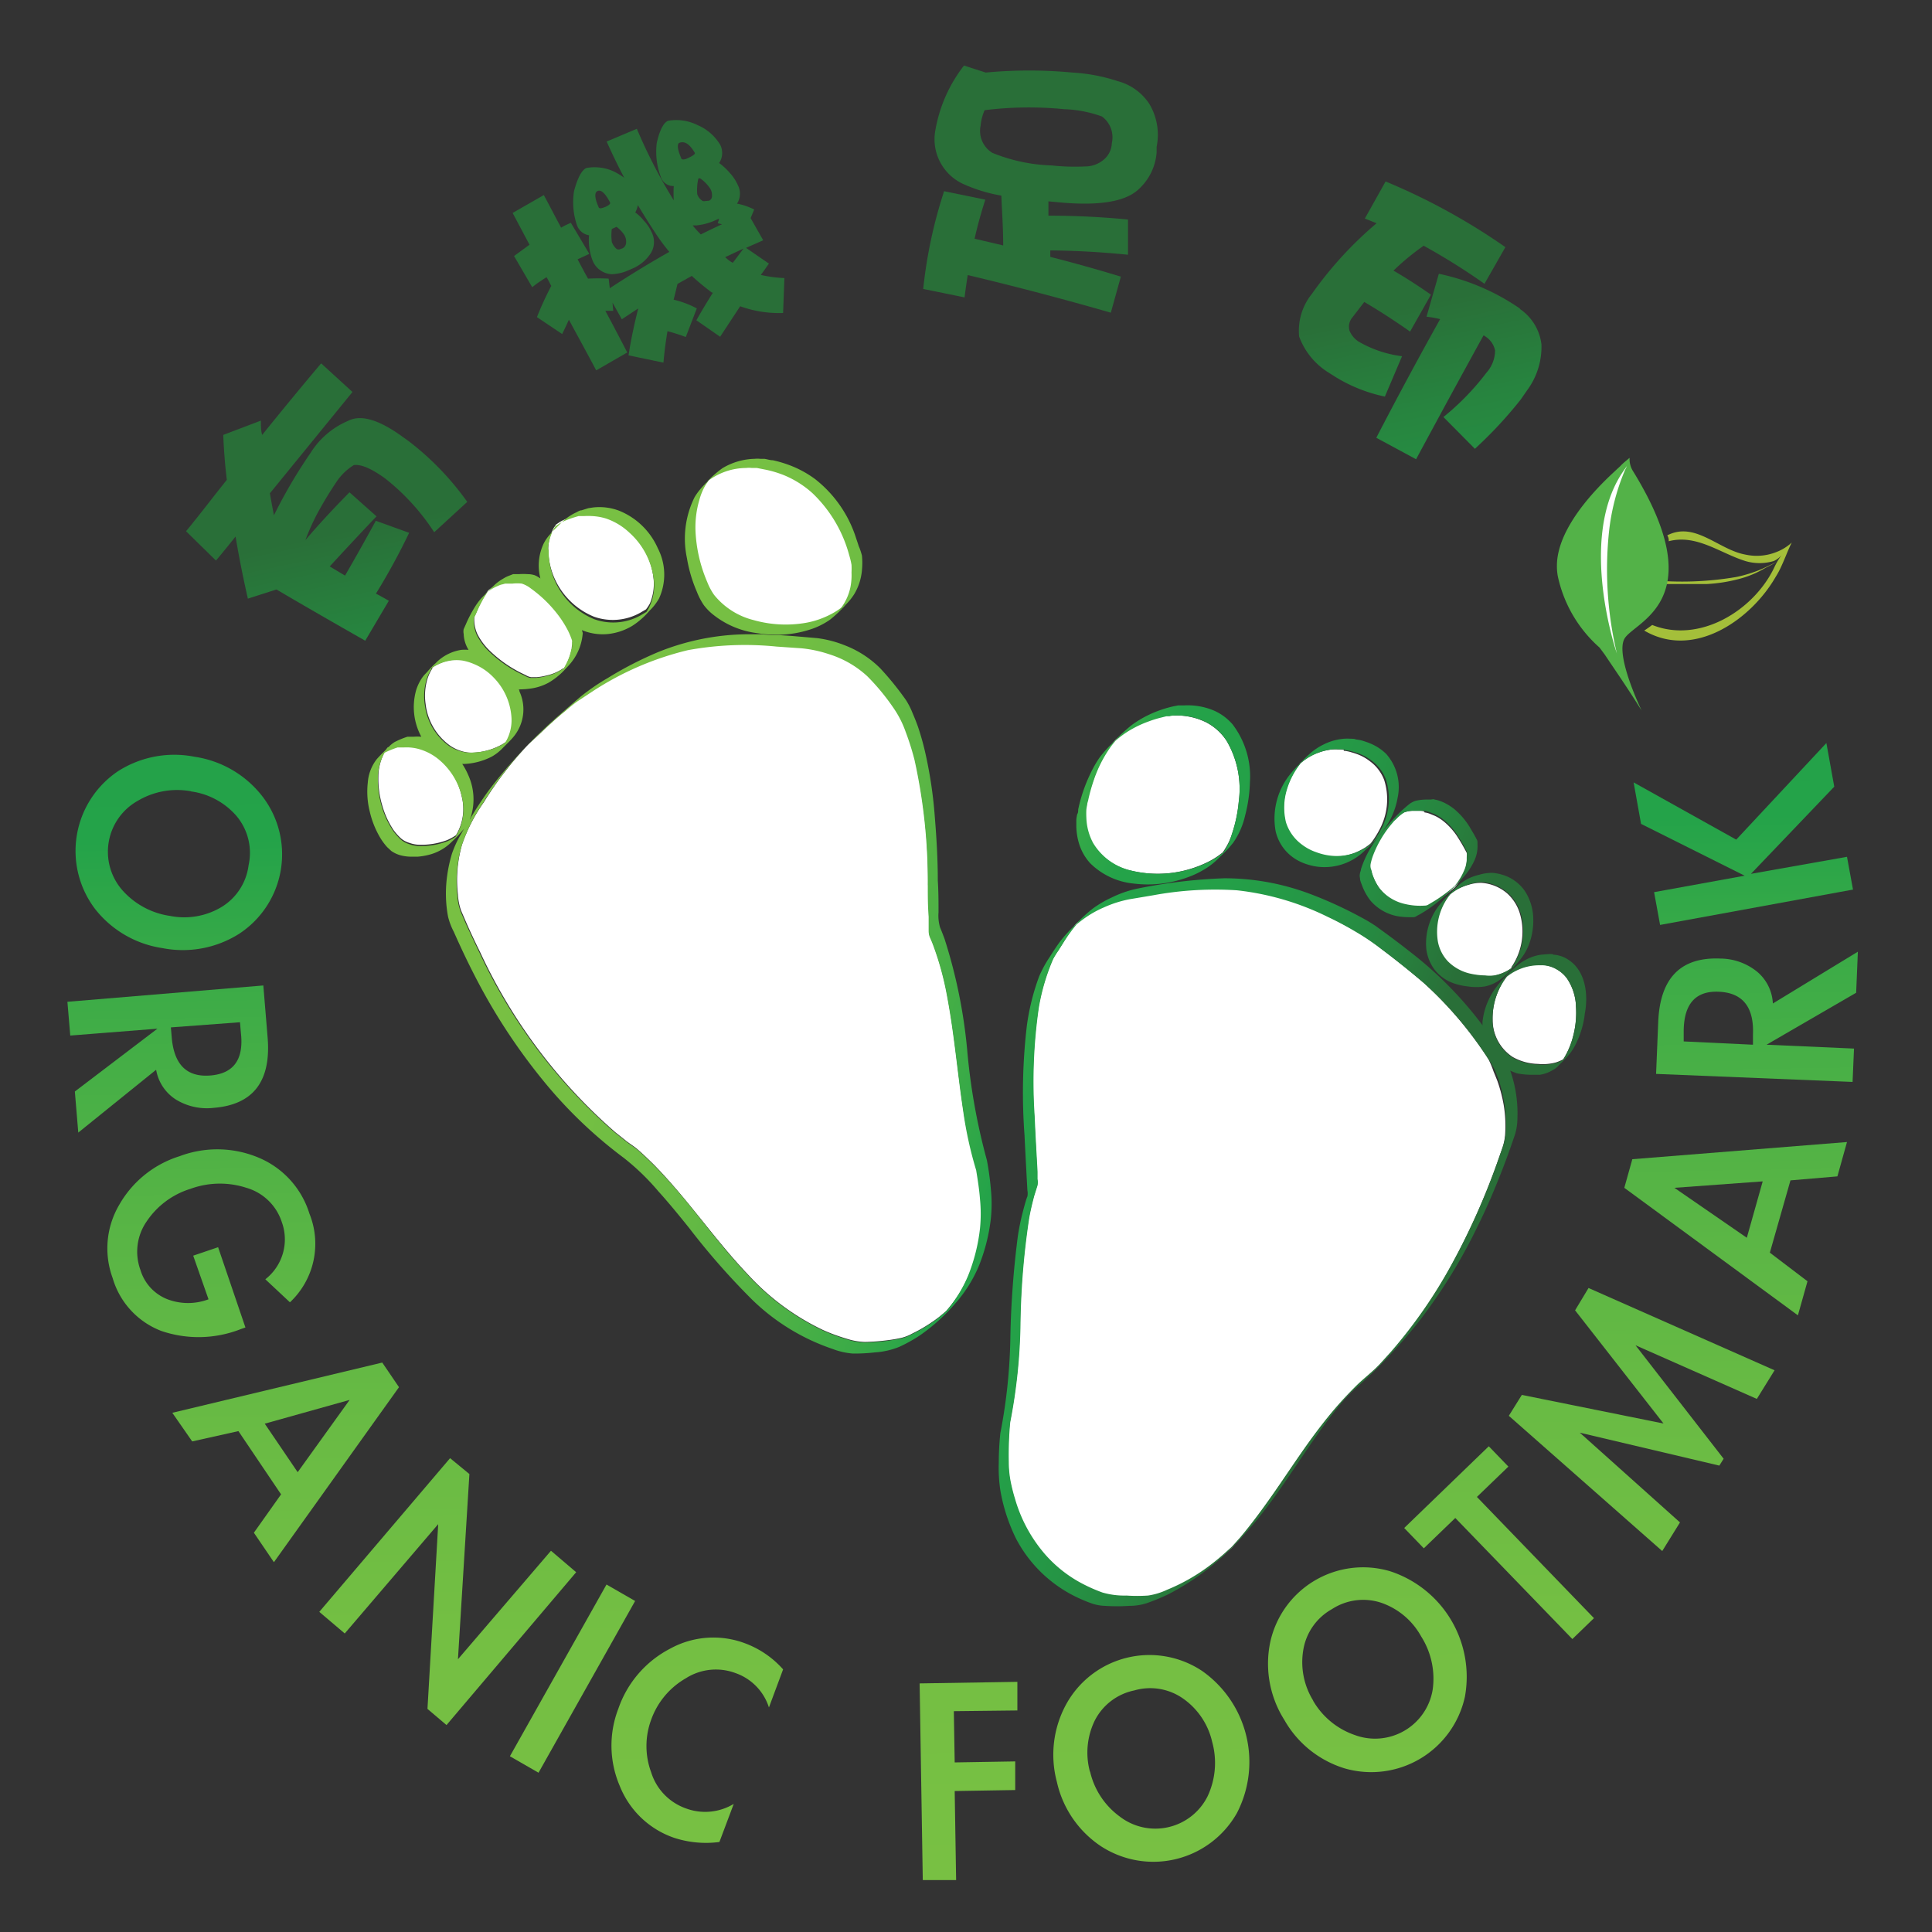 <svg xmlns="http://www.w3.org/2000/svg" xmlns:xlink="http://www.w3.org/1999/xlink" viewBox="0 0 135 135"><rect x="0" y="0" width="135" height="135" fill="#333333" stroke="none"/><defs><style>.cls-1{fill:url(#linear-gradient);}.cls-2{fill:none;}.cls-3{fill:#447a3b;}.cls-4{fill:#fff;}.cls-5{fill:url(#linear-gradient-2);}.cls-6{fill:url(#linear-gradient-3);}.cls-7{fill:url(#linear-gradient-4);}.cls-8{fill:url(#linear-gradient-5);}.cls-9{fill:url(#linear-gradient-6);}.cls-10{fill:url(#linear-gradient-7);}.cls-11{fill:url(#linear-gradient-8);}.cls-12{fill:url(#linear-gradient-9);}.cls-13{fill:url(#linear-gradient-10);}.cls-14{fill:url(#linear-gradient-11);}.cls-15{fill:url(#linear-gradient-12);}.cls-16{fill:url(#linear-gradient-13);}.cls-17{fill:url(#linear-gradient-14);}.cls-18{fill:url(#linear-gradient-15);}.cls-19{fill:url(#linear-gradient-16);}.cls-20{fill:url(#linear-gradient-17);}.cls-21{fill:url(#linear-gradient-18);}.cls-22{fill:url(#linear-gradient-19);}.cls-23{fill:url(#linear-gradient-20);}.cls-24{fill:url(#linear-gradient-21);}.cls-25{fill:url(#linear-gradient-22);}.cls-26{fill:url(#linear-gradient-23);}.cls-27{fill:url(#linear-gradient-24);}.cls-28{fill:url(#linear-gradient-25);}.cls-29{fill:url(#linear-gradient-26);}.cls-30{fill:#a4bf3a;}.cls-31{fill:#53b248;}</style><linearGradient id="linear-gradient" x1="-825.4" y1="-122.59" x2="-874.49" y2="-160.04" gradientTransform="translate(933.28 -45.82) rotate(-15.66)" gradientUnits="userSpaceOnUse"><stop offset="0" stop-color="#296f38"/><stop offset="0.08" stop-color="#27843f"/><stop offset="0.17" stop-color="#259545"/><stop offset="0.28" stop-color="#24a048"/><stop offset="0.4" stop-color="#24a349"/><stop offset="0.48" stop-color="#3bab47"/><stop offset="0.61" stop-color="#56b445"/><stop offset="0.74" stop-color="#69bb44"/><stop offset="0.86" stop-color="#74bf43"/><stop offset="1" stop-color="#78c043"/></linearGradient><linearGradient id="linear-gradient-2" x1="-841.04" y1="-102.09" x2="-890.14" y2="-139.54" xlink:href="#linear-gradient"/><linearGradient id="linear-gradient-3" x1="-828.88" y1="-118.02" x2="-877.98" y2="-155.47" xlink:href="#linear-gradient"/><linearGradient id="linear-gradient-4" x1="-845.45" y1="-96.31" x2="-894.54" y2="-133.76" xlink:href="#linear-gradient"/><linearGradient id="linear-gradient-5" x1="-826.52" y1="-121.12" x2="-875.62" y2="-158.57" xlink:href="#linear-gradient"/><linearGradient id="linear-gradient-6" x1="-827.45" y1="-119.9" x2="-876.53" y2="-157.35" xlink:href="#linear-gradient"/><linearGradient id="linear-gradient-7" x1="-829.23" y1="-117.56" x2="-878.33" y2="-155.02" xlink:href="#linear-gradient"/><linearGradient id="linear-gradient-8" x1="405.57" y1="347.16" x2="423.74" y2="433.44" gradientTransform="translate(-382.47 -309.88)" xlink:href="#linear-gradient"/><linearGradient id="linear-gradient-9" x1="430.6" y1="341.89" x2="448.77" y2="428.2" gradientTransform="translate(-382.47 -309.88)" xlink:href="#linear-gradient"/><linearGradient id="linear-gradient-10" x1="457.63" y1="336.2" x2="475.8" y2="422.5" gradientTransform="translate(-382.47 -309.88)" xlink:href="#linear-gradient"/><linearGradient id="linear-gradient-11" x1="481.24" y1="331.23" x2="499.41" y2="417.55" gradientTransform="translate(-382.47 -309.88)" xlink:href="#linear-gradient"/><linearGradient id="linear-gradient-12" x1="121.02" y1="8.25" x2="122.95" y2="130.19" gradientTransform="matrix(1, 0, 0, 1, 0, 0)" xlink:href="#linear-gradient"/><linearGradient id="linear-gradient-13" x1="121.78" y1="8.24" x2="123.71" y2="130.17" gradientTransform="matrix(1, 0, 0, 1, 0, 0)" xlink:href="#linear-gradient"/><linearGradient id="linear-gradient-14" x1="120.12" y1="8.27" x2="122.05" y2="130.2" gradientTransform="matrix(1, 0, 0, 1, 0, 0)" xlink:href="#linear-gradient"/><linearGradient id="linear-gradient-15" x1="113.38" y1="8.38" x2="115.3" y2="130.3" gradientTransform="matrix(1, 0, 0, 1, 0, 0)" xlink:href="#linear-gradient"/><linearGradient id="linear-gradient-16" x1="103.15" y1="8.53" x2="105.07" y2="130.47" gradientTransform="matrix(1, 0, 0, 1, 0, 0)" xlink:href="#linear-gradient"/><linearGradient id="linear-gradient-17" x1="93.89" y1="8.68" x2="95.82" y2="130.61" gradientTransform="matrix(1, 0, 0, 1, 0, 0)" xlink:href="#linear-gradient"/><linearGradient id="linear-gradient-18" x1="78.65" y1="8.93" x2="80.58" y2="130.85" gradientTransform="matrix(1, 0, 0, 1, 0, 0)" xlink:href="#linear-gradient"/><linearGradient id="linear-gradient-19" x1="65.99" y1="9.12" x2="67.92" y2="131.05" gradientTransform="matrix(1, 0, 0, 1, 0, 0)" xlink:href="#linear-gradient"/><linearGradient id="linear-gradient-20" x1="46.99" y1="9.42" x2="48.91" y2="131.35" gradientTransform="matrix(1, 0, 0, 1, 0, 0)" xlink:href="#linear-gradient"/><linearGradient id="linear-gradient-21" x1="38.29" y1="9.56" x2="40.21" y2="131.49" gradientTransform="matrix(1, 0, 0, 1, 0, 0)" xlink:href="#linear-gradient"/><linearGradient id="linear-gradient-22" x1="29.69" y1="9.7" x2="31.62" y2="131.63" gradientTransform="matrix(1, 0, 0, 1, 0, 0)" xlink:href="#linear-gradient"/><linearGradient id="linear-gradient-23" x1="18.57" y1="9.87" x2="20.5" y2="131.8" gradientTransform="matrix(1, 0, 0, 1, 0, 0)" xlink:href="#linear-gradient"/><linearGradient id="linear-gradient-24" x1="13.54" y1="9.95" x2="15.46" y2="131.88" gradientTransform="matrix(1, 0, 0, 1, 0, 0)" xlink:href="#linear-gradient"/><linearGradient id="linear-gradient-25" x1="10.75" y1="10" x2="12.68" y2="131.92" gradientTransform="matrix(1, 0, 0, 1, 0, 0)" xlink:href="#linear-gradient"/><linearGradient id="linear-gradient-26" x1="11.7" y1="9.98" x2="13.63" y2="131.91" gradientTransform="matrix(1, 0, 0, 1, 0, 0)" xlink:href="#linear-gradient"/></defs><title>client2</title><g id="Layer_2" data-name="Layer 2"><path class="cls-1" d="M60,38.15c-.07-.23-.15-.45-.22-.67a8.52,8.52,0,0,0-2.82-4,7.31,7.31,0,0,0-1.86-1A8.32,8.32,0,0,0,54,32.16c-.19,0-.39-.07-.59-.1l-.3,0a1.8,1.8,0,0,0-.37,0,4.59,4.59,0,0,0-2.25.65,6.68,6.68,0,0,0-1.21,1.1,4.71,4.71,0,0,0-.74.92A6.52,6.52,0,0,0,48,39a10,10,0,0,0,.69,2.34,4.69,4.69,0,0,0,.48.93,3.62,3.62,0,0,0,.53.57,6.15,6.15,0,0,0,3.12,1.39l.41.06a8.43,8.43,0,0,0,1.24.06,7.39,7.39,0,0,0,2-.32A5.17,5.17,0,0,0,58,43.3a8.93,8.93,0,0,0,1.13-1.08,4.24,4.24,0,0,0,.57-.72,3.89,3.89,0,0,0,.53-1.67,5.22,5.22,0,0,0,0-1A4.05,4.05,0,0,0,60,38.15Z"/><path class="cls-2" d="M59.07,42.23h0S59.06,42.25,59.07,42.23Z"/><path class="cls-2" d="M49.23,33.85h0S49.21,33.87,49.23,33.85Z"/><path class="cls-2" d="M58.54,42.78v0l0,0Z"/><path class="cls-2" d="M85.75,59.34h0S85.75,59.32,85.75,59.34Z"/><path class="cls-2" d="M85.24,59.86h0S85.23,59.87,85.24,59.86Z"/><path class="cls-3" d="M49.76,33.31h0Z"/><path class="cls-3" d="M59.07,42.24h0l0,0-.05,0-.1.12Z"/><path class="cls-3" d="M58.57,42.74l0,0,.2-.2-.11.1Z"/><path class="cls-3" d="M52.4,32.39h0l.25-.26.1-.11a.71.71,0,0,0-.1.11Z"/><path class="cls-3" d="M49.71,33.37l0-.05-.18.19.12-.12Z"/><path class="cls-3" d="M49.25,33.84s0,0,0,0l.06-.06,0,0,0-.06Z"/><path class="cls-3" d="M58.7,42.6l-.06.07.11-.1.11-.11.1-.12a1.47,1.47,0,0,1-.19.16Z"/><path class="cls-3" d="M49.55,33.56l.14-.16-.12.12-.18.19,0,.06.17-.14Z"/><path class="cls-3" d="M39,36.54l.06-.06Z"/><path class="cls-3" d="M40.35,36.11l0,0,.05,0Z"/><path class="cls-4" d="M49.52,33.57c-.08.12-.17.24-.24.36a4.18,4.18,0,0,0-.41,1,6.74,6.74,0,0,0-.27,2.21,10.18,10.18,0,0,0,.82,3.53,4.25,4.25,0,0,0,.48.9,5.15,5.15,0,0,0,2.76,1.76,8.26,8.26,0,0,0,3.65.19A6.05,6.05,0,0,0,58,42.95a5,5,0,0,0,.72-.44l.07-.06A3.66,3.66,0,0,0,59.43,41a4.38,4.38,0,0,0,.07-1,5,5,0,0,0,0-.53,5.18,5.18,0,0,0-.16-.67,9.31,9.31,0,0,0-2.57-4.34,6.87,6.87,0,0,0-2-1.26,7.71,7.71,0,0,0-1.22-.37l-.66-.13-.36,0a1.59,1.59,0,0,0-.39,0A4.47,4.47,0,0,0,49.52,33.57Z"/><path class="cls-4" d="M67.33,77.66c-.41-2.7-.63-5.42-1.14-8.1a20.85,20.85,0,0,0-1-3.62c-.06-.15-.12-.3-.19-.45a1.24,1.24,0,0,1-.09-.45c0-.36,0-.7,0-1,0-.74,0-1.48-.06-2.22A39.47,39.47,0,0,0,63.92,53a18.64,18.64,0,0,0-.63-2,7.07,7.07,0,0,0-.86-1.68,15.29,15.29,0,0,0-1.82-2.2,7,7,0,0,0-2.68-1.54A8.61,8.61,0,0,0,56,45.25l-1.71-.14a22.09,22.09,0,0,0-6.19.25,21.19,21.19,0,0,0-6.73,2.93l-1,.66a9.54,9.54,0,0,0-.83.67Q38.73,50.3,38,51l-.71.67-.32.3-.08.08c-.4.42-.78.85-1.15,1.3a25.25,25.25,0,0,0-1.94,2.72A11.81,11.81,0,0,0,32.29,59,9,9,0,0,0,32,62.53a4,4,0,0,0,.22,1.1l.41.95c.29.65.59,1.29.91,1.93A37.69,37.69,0,0,0,43,79.12l.79.63c.24.18.51.35.75.55.41.36.81.74,1.19,1.12.78.8,1.5,1.63,2.21,2.49,1.42,1.72,2.76,3.5,4.29,5.11a17,17,0,0,0,5.27,3.91,12.59,12.59,0,0,0,1.62.6,4.61,4.61,0,0,0,1.32.24,14.71,14.71,0,0,0,1.65-.13,9.07,9.07,0,0,0,.91-.16,3.08,3.08,0,0,0,.75-.3,10.53,10.53,0,0,0,1.42-.83,7.5,7.5,0,0,0,.66-.5l.27-.23A9.23,9.23,0,0,0,67.7,89.1a12.54,12.54,0,0,0,.84-3.31,10.26,10.26,0,0,0,0-2c-.06-.69-.16-1.37-.27-2.05A27.39,27.39,0,0,1,67.33,77.66Z"/><path class="cls-4" d="M45.41,42.17a3.54,3.54,0,0,0,.26-1.72A5.23,5.23,0,0,0,44,37.13a4.49,4.49,0,0,0-1.65-1,4,4,0,0,0-1-.17,4.4,4.4,0,0,0-.5,0l-.27,0-.13,0s-.57.16-.77.25a3.75,3.75,0,0,0-.54.25l-.31.21c0,.07-.1.14-.14.23a3.22,3.22,0,0,0-.38,1.35,5.14,5.14,0,0,0,3.19,4.84,3.92,3.92,0,0,0,3.23-.27l.41-.24A2.78,2.78,0,0,0,45.41,42.17Z"/><path class="cls-4" d="M39.95,45.34c0-.11,0-.21.05-.32l0-.16a.41.41,0,0,0,0-.16,5.6,5.6,0,0,0-.27-.66,7.48,7.48,0,0,0-.79-1.23,8.93,8.93,0,0,0-1.83-1.75,2,2,0,0,0-.62-.33,2.75,2.75,0,0,0-.64,0l-.35,0-.17,0h-.13l-.05,0a1.19,1.19,0,0,0-.32.11,2.16,2.16,0,0,0-.3.14,2.75,2.75,0,0,0-.41.27,5.75,5.75,0,0,0-.37.59c-.11.2-.22.41-.32.63l-.15.34-.07.16a.57.57,0,0,0-.07.16,2.55,2.55,0,0,0,.21,1.16,4.35,4.35,0,0,0,.81,1.12,8.79,8.79,0,0,0,2.57,1.76,1,1,0,0,0,.39.15l.37,0a4,4,0,0,0,.7-.12,3.24,3.24,0,0,0,1.15-.49l.06,0a2,2,0,0,0,.14-.23A4,4,0,0,0,39.95,45.34Z"/><path class="cls-4" d="M35.8,50.11a4.38,4.38,0,0,0-1.26-2.82,4,4,0,0,0-1.34-.92,3.78,3.78,0,0,0-.81-.25,2.86,2.86,0,0,0-.85,0,3.21,3.21,0,0,0-1.33.53l0,.06a2.91,2.91,0,0,0-.35.76,4.06,4.06,0,0,0-.12,1.72,4.17,4.17,0,0,0,1.75,2.94,3,3,0,0,0,.78.36,2.62,2.62,0,0,0,.43.09,2.81,2.81,0,0,0,.54,0A4.48,4.48,0,0,0,35.11,52l.24-.15a2,2,0,0,0,.18-.32A3,3,0,0,0,35.8,50.11Z"/><path class="cls-4" d="M26.9,52.52h0a3.62,3.62,0,0,0-.46,1.76,6.42,6.42,0,0,0,.27,2A6.05,6.05,0,0,0,27.5,58a3.84,3.84,0,0,0,.55.61,1.63,1.63,0,0,0,.57.29,2.19,2.19,0,0,0,.69.13,5.15,5.15,0,0,0,1.94-.33,3.41,3.41,0,0,0,.61-.34,3.54,3.54,0,0,0,.4-2.72A4.81,4.81,0,0,0,30.71,53a3.77,3.77,0,0,0-1.33-.75,3.2,3.2,0,0,0-.78-.15,3.45,3.45,0,0,0-.41,0l-.21,0H27.8A6.48,6.48,0,0,0,26.9,52.52Z"/><path class="cls-5" d="M64.14,50.77c-.11-.31-.23-.61-.36-.91a5.44,5.44,0,0,0-.46-.92,20.71,20.71,0,0,0-1.81-2.24A7.12,7.12,0,0,0,59,45.08a7.79,7.79,0,0,0-1.9-.49l-1.75-.15-.87-.06a8.43,8.43,0,0,1-1.24-.06H52.14A17,17,0,0,0,46,45.56a25.26,25.26,0,0,0-3.52,1.81,14.82,14.82,0,0,0-1.91,1.31c-.51.43-1,.87-1.51,1.31a35,35,0,0,0-4.93,5.27c-.46.64-.9,1.3-1.3,2,0-.06.06-.13.08-.21a4.11,4.11,0,0,0-.19-2.89,4.78,4.78,0,0,0-.42-.78h.16a4.62,4.62,0,0,0,1.92-.52,3.25,3.25,0,0,0,.67-.51c.27-.28.57-.55.82-.85a3,3,0,0,0,.43-3.18s0-.1-.06-.15a.25.25,0,0,0,.11,0,5.67,5.67,0,0,0,.75-.06,3.67,3.67,0,0,0,1.24-.41,5,5,0,0,0,1.21-1l.16-.17,0,0a3.73,3.73,0,0,0,1-2.19.32.32,0,0,0,0-.15l-.05-.16v0a3.81,3.81,0,0,0,1.85.27,4.14,4.14,0,0,0,1.69-.58,5.44,5.44,0,0,0,1.19-1.05,3.78,3.78,0,0,0,.66-.85,4,4,0,0,0-.08-3.5,5,5,0,0,0-2.7-2.63,3.88,3.88,0,0,0-1.83-.23l-.33.05,0,0h0l-.48.15c-.14,0-.28.11-.42.17a3.72,3.72,0,0,0-.7.44,3.31,3.31,0,0,0-.36.33h0l-.06.06c-.24.24-.49.48-.71.74a2.84,2.84,0,0,0-.4.6,3.6,3.6,0,0,0-.22,2.42l-.12-.08a1.91,1.91,0,0,0-.29-.15,1.63,1.63,0,0,0-.46-.07,4.51,4.51,0,0,0-.66,0H36s-.11,0-.15,0h0l-.36.14a2.63,2.63,0,0,0-.34.18,3.3,3.3,0,0,0-.57.41l-.3.29-.43.44c-.09.09-.18.18-.26.27a4.83,4.83,0,0,0-.4.55,9,9,0,0,0-.65,1.25l-.14.31a.86.86,0,0,0,0,.34,2.14,2.14,0,0,0,.09.55,2.28,2.28,0,0,0,.25.56,3,3,0,0,0-.51,0,3.19,3.19,0,0,0-1.67.81l-.13.13a5.82,5.82,0,0,0-.56.58l-.18.19a2.27,2.27,0,0,0-.26.34,3.28,3.28,0,0,0-.35.76,4.35,4.35,0,0,0,.36,3.26,3.74,3.74,0,0,0-.54,0l-.34,0h-.09a5.55,5.55,0,0,0-.91.38,2.27,2.27,0,0,0-.34.27l-.08.09c0-.06-.06,0-.19.18l-.39.39h0l-.22.24a3,3,0,0,0-.64,1.65,5.7,5.7,0,0,0,.13,2,6.42,6.42,0,0,0,.71,1.81,4.21,4.21,0,0,0,.51.7l.29.27a2.06,2.06,0,0,0,.63.3,3,3,0,0,0,.68.1c.19,0,.37,0,.55,0a4.68,4.68,0,0,0,.95-.18,3.45,3.45,0,0,0,1.44-.88,8.73,8.73,0,0,0,.85-.91c-.07.11-.13.22-.19.33a7.58,7.58,0,0,0-.67,1.43,10.08,10.08,0,0,0-.33,1.51,9,9,0,0,0-.07,1.9,8.6,8.6,0,0,0,.13,1,4.65,4.65,0,0,0,.4,1.05c.57,1.29,1.18,2.56,1.85,3.81A41.23,41.23,0,0,0,38,75.56a31.62,31.62,0,0,0,5.59,5.35A16.55,16.55,0,0,1,46,83.24c.75.83,1.45,1.69,2.15,2.56a50.23,50.23,0,0,0,4.39,5,14.89,14.89,0,0,0,5.64,3.46,5,5,0,0,0,1.41.32,12.34,12.34,0,0,0,1.54-.08,5.48,5.48,0,0,0,1.69-.38,10.27,10.27,0,0,0,1.46-.81A13.21,13.21,0,0,0,66.82,91a9.44,9.44,0,0,0,1.61-2.62,12.72,12.72,0,0,0,.81-3.26,10.09,10.09,0,0,0,0-2c-.06-.69-.15-1.37-.28-2.05a43.48,43.48,0,0,1-1.38-7.74A36.32,36.32,0,0,0,66,65.6c-.1-.27-.2-.53-.31-.79a2.89,2.89,0,0,1-.11-1.06c0-.74,0-1.47-.05-2.21,0-1.49-.09-3-.21-4.47a30.45,30.45,0,0,0-.63-4.31A18.4,18.4,0,0,0,64.14,50.77ZM38.3,38.37A3.24,3.24,0,0,1,38.68,37c0-.08.1-.15.14-.23l.31-.21a3.66,3.66,0,0,1,.54-.25c.2-.09.76-.25.77-.25l.13,0,.27,0a4.5,4.5,0,0,1,.5,0,4,4,0,0,1,1,.17,4.49,4.49,0,0,1,1.65,1,5.22,5.22,0,0,1,1.7,3.33,3.52,3.52,0,0,1-.26,1.72,2.79,2.79,0,0,1-.26.48l-.41.24a3.92,3.92,0,0,1-3.23.27,5.14,5.14,0,0,1-3.19-4.84Zm-5.19,4.86s0-.11.07-.16l.07-.16.15-.34c.1-.22.21-.43.32-.63a5.57,5.57,0,0,1,.37-.59,2.62,2.62,0,0,1,.41-.27,2.17,2.17,0,0,1,.3-.14,1.17,1.17,0,0,1,.32-.11l.18-.05.17,0,.35,0a2.8,2.8,0,0,1,.64,0,2,2,0,0,1,.62.33,8.92,8.92,0,0,1,1.83,1.75,7.45,7.45,0,0,1,.79,1.23,5.61,5.61,0,0,1,.27.66.42.42,0,0,1,0,.16l0,.16c0,.11,0,.22-.05.32a3.94,3.94,0,0,1-.43,1.14,2.07,2.07,0,0,1-.14.23l-.06,0a3.24,3.24,0,0,1-1.15.49,4.09,4.09,0,0,1-.7.12l-.37,0a1,1,0,0,1-.39-.15,8.78,8.78,0,0,1-2.57-1.76,4.32,4.32,0,0,1-.81-1.12A2.55,2.55,0,0,1,33.11,43.24Zm-3.43,6a4.06,4.06,0,0,1,.12-1.72,2.91,2.91,0,0,1,.35-.76l0-.06a3.22,3.22,0,0,1,1.33-.53,2.86,2.86,0,0,1,.85,0,3.76,3.76,0,0,1,.81.25,4,4,0,0,1,1.34.92,4.38,4.38,0,0,1,1.26,2.82,3,3,0,0,1-.27,1.43,1.88,1.88,0,0,1-.18.32l-.24.15a4.46,4.46,0,0,1-1.91.53,2.74,2.74,0,0,1-.54,0,2.59,2.59,0,0,1-.43-.09,3,3,0,0,1-.78-.36A4.17,4.17,0,0,1,29.68,49.21Zm2.17,9.22a3.39,3.39,0,0,1-.61.34,5.13,5.13,0,0,1-1.94.33,2.24,2.24,0,0,1-.69-.13,1.65,1.65,0,0,1-.57-.3,3.85,3.85,0,0,1-.55-.61,6,6,0,0,1-.81-1.72,6.4,6.4,0,0,1-.27-2,3.61,3.61,0,0,1,.46-1.76h0a6.51,6.51,0,0,1,.91-.37H28l.21,0a3.28,3.28,0,0,1,.41,0,3.17,3.17,0,0,1,.78.15,3.76,3.76,0,0,1,1.33.75,4.81,4.81,0,0,1,1.56,2.62A3.53,3.53,0,0,1,31.85,58.42ZM63.9,53.09a39.51,39.51,0,0,1,.93,8.75c0,.73,0,1.47.06,2.22,0,.34,0,.69,0,1a1.24,1.24,0,0,0,.09.45c.07.15.13.3.19.45a20.85,20.85,0,0,1,1,3.62c.51,2.68.73,5.39,1.14,8.1a27.37,27.37,0,0,0,.9,4.09c.11.68.22,1.36.27,2.05a10.3,10.3,0,0,1,0,2,12.58,12.58,0,0,1-.83,3.31,9.27,9.27,0,0,1-1.57,2.53l-.27.23a7.58,7.58,0,0,1-.65.5,10.62,10.62,0,0,1-1.42.83,3.18,3.18,0,0,1-.75.3c-.29.07-.6.11-.91.16a14.73,14.73,0,0,1-1.64.13,4.62,4.62,0,0,1-1.32-.24,12.58,12.58,0,0,1-1.62-.6,17.06,17.06,0,0,1-5.27-3.91C50.72,87.47,49.38,85.69,48,84c-.71-.86-1.44-1.69-2.21-2.48-.38-.38-.78-.77-1.19-1.13-.23-.2-.51-.37-.75-.55L43,79.17A37.68,37.68,0,0,1,33.5,66.56c-.31-.64-.61-1.28-.91-1.93l-.41-.95a4,4,0,0,1-.22-1.1,9.06,9.06,0,0,1,.31-3.52,11.83,11.83,0,0,1,1.47-2.93,25.34,25.34,0,0,1,1.94-2.72c.37-.45.76-.88,1.15-1.3l.08-.08.32-.3.71-.67c.51-.47,1-.93,1.56-1.37a9.59,9.59,0,0,1,.83-.67l1-.66a21.19,21.19,0,0,1,6.74-2.93,22.08,22.08,0,0,1,6.19-.25L56,45.3a8.62,8.62,0,0,1,1.92.41,7,7,0,0,1,2.68,1.54,15.34,15.34,0,0,1,1.82,2.2,7,7,0,0,1,.86,1.68A18.78,18.78,0,0,1,63.9,53.09Z"/><path class="cls-4" d="M86.06,58.35a10,10,0,0,0,.5-2.34,6.64,6.64,0,0,0-.83-4.21,3.76,3.76,0,0,0-1.46-1.33A4.65,4.65,0,0,0,82,50a1.3,1.3,0,0,0-.29,0l-.22,0-.44.11a7.63,7.63,0,0,0-.82.26,7.45,7.45,0,0,0-1.44.7,6.66,6.66,0,0,0-.86.65c-.13.15-.25.3-.36.46a8.92,8.92,0,0,0-1.15,2.28A13,13,0,0,0,76,55.86c0,.12-.06.25-.08.37a2.82,2.82,0,0,0-.06.35,5.13,5.13,0,0,0,0,.54,4,4,0,0,0,.47,1.78A4.19,4.19,0,0,0,79,60.83a7.92,7.92,0,0,0,5.36-.58,5.36,5.36,0,0,0,.75-.44l.31-.23a2.37,2.37,0,0,0,.2-.3A4.19,4.19,0,0,0,86.06,58.35Z"/><path class="cls-3" d="M85.22,59.88l0,0Z"/><path class="cls-6" d="M86.13,50.62a3.65,3.65,0,0,0-1.38-1,4.73,4.73,0,0,0-2-.33H82.5l-.17,0-.36.07c-.22.05-.44.11-.66.18a8,8,0,0,0-1.2.49,7.4,7.4,0,0,0-1.05.65,11.21,11.21,0,0,0-1.23,1.15,9.32,9.32,0,0,0-1,1.11A8.09,8.09,0,0,0,76.22,54a11,11,0,0,0-.88,2.56c0,.11,0,.23-.07.34a3,3,0,0,0-.06.38c0,.18,0,.36,0,.53a4.54,4.54,0,0,0,.15,1,3.61,3.61,0,0,0,.81,1.5,5,5,0,0,0,3.05,1.43,8,8,0,0,0,3.66-.4,6.44,6.44,0,0,0,1.57-.78,5.38,5.38,0,0,0,.64-.53l.1-.1,0,0c.25-.24.49-.48.72-.73l.25-.3A5.36,5.36,0,0,0,87,57a10.26,10.26,0,0,0,.34-2.35A6,6,0,0,0,86.13,50.62Zm-.89,9.25s0,0,0,0Zm.51-.53h0S85.78,59.3,85.75,59.33ZM86.56,56a10,10,0,0,1-.5,2.34,4.19,4.19,0,0,1-.4.94,2.37,2.37,0,0,1-.2.3l-.31.23a5.36,5.36,0,0,1-.75.44,7.92,7.92,0,0,1-5.36.58,4.19,4.19,0,0,1-2.66-1.93,4,4,0,0,1-.47-1.78,5.13,5.13,0,0,1,0-.54,2.82,2.82,0,0,1,.06-.35c0-.12.06-.24.08-.37a13,13,0,0,1,.38-1.35,8.92,8.92,0,0,1,1.15-2.28c.11-.16.24-.31.36-.46a6.66,6.66,0,0,1,.86-.65,7.45,7.45,0,0,1,1.44-.7,7.63,7.63,0,0,1,.82-.26l.44-.11.22,0A1.3,1.3,0,0,1,82,50a4.65,4.65,0,0,1,2.26.45,3.76,3.76,0,0,1,1.46,1.33A6.64,6.64,0,0,1,86.56,56Z"/><path class="cls-4" d="M74.32,65.82l-.39.62a5.69,5.69,0,0,0-.37.6,14.77,14.77,0,0,0-1,3.39,36.08,36.08,0,0,0-.29,7.61c.06,1.28.14,2.56.2,3.84,0,.18,0,.36,0,.53a1.15,1.15,0,0,1,0,.44l-.23.73c-.14.53-.27,1.07-.36,1.6a54,54,0,0,0-.6,7.23,38.74,38.74,0,0,1-.72,7,24.3,24.3,0,0,0-.1,2.77,7.3,7.3,0,0,0,.13,1.36c.08.4.18.8.3,1.19A10.24,10.24,0,0,0,73,108.67a9,9,0,0,0,2.49,2,11.27,11.27,0,0,0,1.54.69,5.51,5.51,0,0,0,1.67.21,11.18,11.18,0,0,0,1.51,0,4.71,4.71,0,0,0,1.32-.4,13.17,13.17,0,0,0,2.91-1.64,15.53,15.53,0,0,0,1.28-1.06l.3-.27.06-.06.52-.58c.72-.83,1.38-1.71,2-2.61,1.27-1.79,2.44-3.65,3.79-5.37a26.85,26.85,0,0,1,2.36-2.66c.43-.42.9-.8,1.34-1.21l.26-.26.22-.24.58-.64a34.59,34.59,0,0,0,4.26-6.14,49.08,49.08,0,0,0,3.19-7.13l.35-1a3.88,3.88,0,0,0,.22-1,8.92,8.92,0,0,0-.1-2.1,10.39,10.39,0,0,0-.44-1.67c-.09-.23-.18-.45-.27-.67A6.81,6.81,0,0,0,104,74a26.52,26.52,0,0,0-4.52-5.33c-1-.86-2-1.65-3-2.4A17,17,0,0,0,94.63,65c-.62-.33-1.24-.67-1.89-1a19,19,0,0,0-6.33-1.85,23.86,23.86,0,0,0-5.86.35l-1.61.27a7.91,7.91,0,0,0-1.81.57,7.19,7.19,0,0,0-1.4.79c-.18.13-.35.27-.53.41a.94.94,0,0,1-.08.1A12.33,12.33,0,0,0,74.32,65.82Z"/><path class="cls-3" d="M96.47,95.27l-.09.09Z"/><path class="cls-3" d="M86.17,108l-.1.1,0,0-.09.09Z"/><path class="cls-4" d="M93.54,52.37a3.27,3.27,0,0,0-.45,0,3.83,3.83,0,0,0-.87.19,3.89,3.89,0,0,0-1,.5c-.12.07-.22.17-.34.26a5.43,5.43,0,0,0-1,1.91,4.28,4.28,0,0,0-.08,2.11,3.06,3.06,0,0,0,1.06,1.72,3.47,3.47,0,0,0,1,.53,4.15,4.15,0,0,0,1,.24,3.79,3.79,0,0,0,1.79-.23,4.87,4.87,0,0,0,.78-.4c.12-.09.24-.17.35-.27l0,0a3.58,3.58,0,0,0,.26-.36,6.66,6.66,0,0,0,.44-.77,4.47,4.47,0,0,0,.24-3.3,2.9,2.9,0,0,0-1-1.31,3.31,3.31,0,0,0-.8-.46,4.8,4.8,0,0,0-.48-.16,2.56,2.56,0,0,0-.55-.11C94,52.36,93.6,52.37,93.54,52.37Z"/><path class="cls-4" d="M99.14,56.65h-.42a1.84,1.84,0,0,0-.6.11,2.85,2.85,0,0,0-.58.4l-.13.12a.6.6,0,0,0-.1.11,7.63,7.63,0,0,0-1.38,2.26,3.92,3.92,0,0,0-.19.63.74.74,0,0,0,0,.32c0,.09,0,.19.08.29A3.74,3.74,0,0,0,96.34,62a3.16,3.16,0,0,0,1.85,1.28,4.56,4.56,0,0,0,1.36.11.46.46,0,0,0,.22-.05l.17-.1.35-.21c.25-.15.48-.31.71-.49s.45-.35.66-.54l0,0a4.32,4.32,0,0,0,.71-1.22,2.22,2.22,0,0,0,.12-.57c0-.1,0-.2,0-.3a.77.77,0,0,0,0-.31,12.86,12.86,0,0,0-.71-1.22,4.67,4.67,0,0,0-.92-1,3.18,3.18,0,0,0-.59-.37l-.37-.15a1.34,1.34,0,0,0-.36-.09C99.54,56.64,99.21,56.65,99.14,56.65Z"/><path class="cls-4" d="M101.87,62.12a4.1,4.1,0,0,0-.58.4l-.1.13a4.19,4.19,0,0,0-.77,3.15,2.75,2.75,0,0,0,.69,1.39,3.2,3.2,0,0,0,1.52.86,5.33,5.33,0,0,0,1.11.14,2.65,2.65,0,0,0,.61,0,3.18,3.18,0,0,0,.46-.12,3.07,3.07,0,0,0,.8-.42l0-.07a4.4,4.4,0,0,0,.63-3.61,3.1,3.1,0,0,0-.91-1.53,3.07,3.07,0,0,0-1.82-.75,2.88,2.88,0,0,0-.87.13A4.15,4.15,0,0,0,101.87,62.12Z"/><path class="cls-4" d="M107.61,67.41a3.62,3.62,0,0,0-2.31.8h0a4.83,4.83,0,0,0-1,3.05,3.1,3.1,0,0,0,1.39,2.59,3.72,3.72,0,0,0,1.77.49,3.5,3.5,0,0,0,1.25-.1,2.92,2.92,0,0,0,.52-.22,5.68,5.68,0,0,0,.7-1.64,6.41,6.41,0,0,0,.19-2.16,3.74,3.74,0,0,0-.63-1.86,2.3,2.3,0,0,0-.69-.62,2.12,2.12,0,0,0-1-.31C107.82,67.4,107.65,67.41,107.61,67.41Z"/><path class="cls-3" d="M108.91,74.47l0,0Z"/><path class="cls-7" d="M109.63,67.09a2.09,2.09,0,0,0-1.09-.38c0-.1-.77,0-.86,0a3.32,3.32,0,0,0-.81.23,4.09,4.09,0,0,0-.71.41,7.93,7.93,0,0,0-1,.93,6.62,6.62,0,0,0-.72.85,4.58,4.58,0,0,0-.41.71,4.81,4.81,0,0,0-.44,1.58c0,.07,0,.15,0,.23l-.05-.08a26.64,26.64,0,0,0-4.93-5c-.53-.42-1.07-.83-1.61-1.23l-.85-.62a10.82,10.82,0,0,0-1-.6,29,29,0,0,0-3.59-1.65,17,17,0,0,0-6-1.1,36.75,36.75,0,0,0-6.07.72,7.53,7.53,0,0,0-1.8.62,7.42,7.42,0,0,0-1.36.8,10.69,10.69,0,0,0-1.21,1.13,10.2,10.2,0,0,0-1,1.09c-.28.37-.53.76-.77,1.14a8.26,8.26,0,0,0-.74,1.36,16,16,0,0,0-.86,3.46,40.15,40.15,0,0,0-.16,7.65c.06,1.28.13,2.55.2,3.84a1.1,1.1,0,0,1,0,.42,3.5,3.5,0,0,0-.12.35c-.08.27-.15.54-.22.81a16.2,16.2,0,0,0-.33,1.64,64.31,64.31,0,0,0-.52,7,37.8,37.8,0,0,1-.7,6.74,20.05,20.05,0,0,0-.11,2.06,10.54,10.54,0,0,0,.12,2A12.41,12.41,0,0,0,71,107.52a9.35,9.35,0,0,0,4.6,4.25c.25.11.51.21.77.3a3.17,3.17,0,0,0,.84.14,12.63,12.63,0,0,0,1.7,0,4,4,0,0,0,1.17-.17,13.88,13.88,0,0,0,1.6-.66A18.1,18.1,0,0,0,87,107.16c2.75-3,4.58-6.79,7.33-9.8a35.93,35.93,0,0,0,5-5.26,37.55,37.55,0,0,0,3.92-6.41c.58-1.17,1.1-2.37,1.58-3.59.25-.62.48-1.25.71-1.89l.32-.93a3.93,3.93,0,0,0,.17-1.13,9,9,0,0,0-.5-3.34A4.59,4.59,0,0,0,106,75a5.15,5.15,0,0,0,1,.1c.2,0,.4,0,.6,0a2.33,2.33,0,0,0,.74-.24,3.26,3.26,0,0,0,.36-.21l.07-.06.08-.07,0,0,.19-.2a7.73,7.73,0,0,0,.65-.69,4.25,4.25,0,0,0,.48-.8,6.3,6.3,0,0,0,.57-2C111,69.47,110.78,67.86,109.63,67.09Zm-4.52,10a8.92,8.92,0,0,1,.1,2.1,3.88,3.88,0,0,1-.22,1l-.35,1a49.08,49.08,0,0,1-3.19,7.13,34.59,34.59,0,0,1-4.26,6.14l-.58.64-.22.24.09-.09-.09.09-.26.26c-.44.42-.91.79-1.34,1.21a26.85,26.85,0,0,0-2.36,2.66c-1.35,1.72-2.52,3.59-3.79,5.37-.64.9-1.3,1.78-2,2.61l-.52.58-.06.06,0,0,.1-.1-.22.22.09-.09-.3.27a15.53,15.53,0,0,1-1.28,1.06,13.17,13.17,0,0,1-2.91,1.64,4.71,4.71,0,0,1-1.32.4,11.18,11.18,0,0,1-1.51,0,5.51,5.51,0,0,1-1.67-.21,11.27,11.27,0,0,1-1.54-.69,9,9,0,0,1-2.49-2,10.24,10.24,0,0,1-2.09-3.88c-.12-.39-.22-.79-.3-1.19a7.3,7.3,0,0,1-.13-1.36,24.3,24.3,0,0,1,.1-2.77,38.74,38.74,0,0,0,.72-7,54,54,0,0,1,.6-7.23c.09-.53.22-1.07.36-1.6l.23-.73a1.15,1.15,0,0,0,0-.44c0-.17,0-.34,0-.53-.07-1.28-.15-2.57-.2-3.84a36.08,36.08,0,0,1,.29-7.61,14.77,14.77,0,0,1,1-3.39,5.69,5.69,0,0,1,.37-.6l.39-.62a12.33,12.33,0,0,1,.79-1.1.94.94,0,0,0,.08-.1c.17-.14.35-.28.53-.41a7.19,7.19,0,0,1,1.4-.79,7.91,7.91,0,0,1,1.81-.57l1.61-.27a23.86,23.86,0,0,1,5.86-.35,19,19,0,0,1,6.33,1.85c.64.3,1.27.63,1.89,1a17,17,0,0,1,1.84,1.23c1,.75,2,1.55,3,2.4A26.52,26.52,0,0,1,104,74a6.81,6.81,0,0,1,.43.72c.09.22.18.44.27.67A10.39,10.39,0,0,1,105.11,77.07Zm5-6.83a6.41,6.41,0,0,1-.19,2.16,5.68,5.68,0,0,1-.7,1.64,2.92,2.92,0,0,1-.52.22,3.5,3.5,0,0,1-1.25.1,3.72,3.72,0,0,1-1.77-.49,3.1,3.1,0,0,1-1.39-2.59,4.83,4.83,0,0,1,1-3.05h0a3.62,3.62,0,0,1,2.31-.8s.21,0,.21,0a2.12,2.12,0,0,1,1,.31,2.3,2.3,0,0,1,.69.62A3.74,3.74,0,0,1,110.12,70.24Z"/><path class="cls-8" d="M91.14,60.33a4.11,4.11,0,0,0,1,.24,4,4,0,0,0,3.27-1.18,8.34,8.34,0,0,0,1.67-2,5.3,5.3,0,0,0,.58-1.65,3.49,3.49,0,0,0-.8-3.06,3.41,3.41,0,0,0-.89-.63,4.3,4.3,0,0,0-.57-.23,2.65,2.65,0,0,0-.67-.15c0-.06-.49-.05-.56-.06a3.44,3.44,0,0,0-.58.05,3.91,3.91,0,0,0-1.08.35,4.09,4.09,0,0,0-.93.61c-.24.2-.46.43-.68.66s-.44.45-.64.69a4.94,4.94,0,0,0-1.13,4.08,3.09,3.09,0,0,0,1.05,1.73A3.28,3.28,0,0,0,91.14,60.33Zm-1.31-3a4.28,4.28,0,0,1,.08-2.11,5.43,5.43,0,0,1,1-1.91c.12-.09.22-.18.34-.26a3.89,3.89,0,0,1,1-.5,3.83,3.83,0,0,1,.87-.19,3.27,3.27,0,0,1,.45,0c.06,0,.44,0,.44.06a2.56,2.56,0,0,1,.55.11,4.8,4.8,0,0,1,.48.16,3.31,3.31,0,0,1,.8.46,2.9,2.9,0,0,1,1,1.31,4.47,4.47,0,0,1-.24,3.3,6.66,6.66,0,0,1-.44.77,3.58,3.58,0,0,1-.26.36l0,0c-.11.09-.23.18-.35.27a4.87,4.87,0,0,1-.78.4,3.79,3.79,0,0,1-1.79.23,4.15,4.15,0,0,1-1-.24,3.47,3.47,0,0,1-1-.53A3.06,3.06,0,0,1,89.83,57.36Z"/><path class="cls-9" d="M96.37,58.41a7,7,0,0,0-1.27,2.32c0,.1-.06.2-.07.3a.68.68,0,0,0,0,.32c0,.2.1.39.17.59a3.94,3.94,0,0,0,.57,1,3.28,3.28,0,0,0,2,1.1,5.33,5.33,0,0,0,.68.05h.35A.42.42,0,0,0,99,64l.21-.11a9.44,9.44,0,0,0,1.42-1,15.12,15.12,0,0,0,1.6-1.57,4.52,4.52,0,0,0,.78-1.16,2.38,2.38,0,0,0,.23-1.18c0-.05,0-.1,0-.16a.38.38,0,0,0-.05-.16l-.17-.32-.36-.61a5.17,5.17,0,0,0-1-1.16,3.45,3.45,0,0,0-.63-.42c-.12-.07-.25-.12-.38-.17a1.78,1.78,0,0,0-.41-.11c0-.05-.25,0-.3,0h-.34a3.3,3.3,0,0,0-.69.09,1.42,1.42,0,0,0-.51.29,9.39,9.39,0,0,0-.93.87A15.62,15.62,0,0,0,96.37,58.41Zm1.75-1.64a1.84,1.84,0,0,1,.6-.11h.42c.06,0,.39,0,.4,0a1.34,1.34,0,0,1,.36.09l.37.15a3.18,3.18,0,0,1,.59.37,4.67,4.67,0,0,1,.92,1,12.86,12.86,0,0,1,.71,1.22.77.77,0,0,1,0,.31c0,.1,0,.2,0,.3a2.22,2.22,0,0,1-.12.57,4.32,4.32,0,0,1-.71,1.22l0,0c-.21.19-.43.37-.66.54s-.47.34-.71.49l-.35.21-.17.1a.46.46,0,0,1-.22.05,4.56,4.56,0,0,1-1.36-.11A3.16,3.16,0,0,1,96.34,62a3.74,3.74,0,0,1-.48-1.05c0-.1-.06-.2-.08-.29a.74.74,0,0,1,0-.32,3.92,3.92,0,0,1,.19-.63,7.63,7.63,0,0,1,1.38-2.26.6.6,0,0,1,.1-.11l.13-.12A2.85,2.85,0,0,1,98.12,56.77Z"/><path class="cls-10" d="M102.56,61.41a4.12,4.12,0,0,0-.72.51c-.23.22-.46.45-.69.68s-.33.35-.49.54a4.34,4.34,0,0,0-1,3.12,3,3,0,0,0,.55,1.45,2.88,2.88,0,0,0,1.37,1,4.52,4.52,0,0,0,1,.22,3.9,3.9,0,0,0,1.17,0,2.77,2.77,0,0,0,.87-.34,4.35,4.35,0,0,0,.91-.78,6.24,6.24,0,0,0,.94-1.09,3.87,3.87,0,0,0,.41-.84,4.77,4.77,0,0,0,.25-1.87,3.64,3.64,0,0,0-.56-1.72,2.91,2.91,0,0,0-1.45-1.12,3.32,3.32,0,0,0-.84-.18,3.12,3.12,0,0,0-.9.13A3.7,3.7,0,0,0,102.56,61.41Zm2.82,1a3.1,3.1,0,0,1,.91,1.53,4.4,4.4,0,0,1-.63,3.61l0,.07a3.07,3.07,0,0,1-.8.42,3.18,3.18,0,0,1-.46.12,2.65,2.65,0,0,1-.61,0,5.33,5.33,0,0,1-1.11-.14,3.2,3.2,0,0,1-1.52-.86,2.75,2.75,0,0,1-.69-1.39,4.19,4.19,0,0,1,.77-3.15l.1-.13a4.1,4.1,0,0,1,.58-.4,4.15,4.15,0,0,1,.81-.32,2.88,2.88,0,0,1,.88-.13A3.07,3.07,0,0,1,105.38,62.41Z"/><path class="cls-11" d="M13,37.12c1-1.21,1.9-2.41,2.85-3.59-.13-1.07-.21-2.11-.25-3.14l2.63-1c0,.36,0,.71.09,1q2.07-2.57,4.12-5l2.19,2-5.77,7.08c.09.53.18,1,.28,1.54a34.82,34.82,0,0,1,2.56-4.36,5.7,5.7,0,0,1,2.62-2.24q1.34-.7,3.85,1.14l.38.27a19.74,19.74,0,0,1,4.1,4.25l-2.31,2.12a15.56,15.56,0,0,0-3.43-3.76c-1-.72-1.7-1-2.19-.93a4,4,0,0,0-1.14,1.07A26.53,26.53,0,0,0,22.11,36a16.83,16.83,0,0,0-.77,1.74c1-1.18,2.05-2.29,3.08-3.34l1.89,1.68q-1.71,1.8-3.27,3.5l1.07.64c.77-1.33,1.48-2.6,2.15-3.83l2.33.84a45.85,45.85,0,0,1-2.32,4.25c.31.16.61.33.9.5l-1.65,2.79c-2.07-1.18-4.15-2.37-6.2-3.58l-2,.64c-.34-1.5-.63-2.95-.86-4.34q-.68.86-1.37,1.68Z"/><path class="cls-12" d="M39.89,15.57l1.29,2.17-.82.38c.24.45.48.91.73,1.35a14,14,0,0,1,1.44,0l.08.67q2.07-1.36,4.16-2.54-.43-.51-.83-1.1-.67-1-1.37-2.17a1.74,1.74,0,0,1-.18.52,0,0,0,0,0,0,0,2.72,2.72,0,0,1,.59.56,2.84,2.84,0,0,1,.56.83,1.5,1.5,0,0,1-.05,1.43,2.86,2.86,0,0,1-1.33,1.11l-.21.09a3.1,3.1,0,0,1-1.2.29,1.52,1.52,0,0,1-1.36-1,4,4,0,0,1-.23-1.72,1.07,1.07,0,0,1-.85-.72,5,5,0,0,1-.2-2.36q.37-1.39.86-1.62a3.19,3.19,0,0,1,2,.28,5.56,5.56,0,0,1,.65.4c-.42-.79-.83-1.64-1.23-2.53L44.5,9a36.5,36.5,0,0,0,2.58,5,7.91,7.91,0,0,1,0-1A.29.29,0,0,1,47,13a.92.92,0,0,1-.83-.65A5,5,0,0,1,45.89,10c.2-.9.47-1.42.79-1.56a3.33,3.33,0,0,1,2.08.31,3.37,3.37,0,0,1,1.56,1.36,1.26,1.26,0,0,1-.07,1.28,4.52,4.52,0,0,1,.77.72,3.09,3.09,0,0,1,.54.83,1.29,1.29,0,0,1-.06,1.29,4.42,4.42,0,0,1,1.2.41l-.25.6.88,1.55-1.2.53,1.6,1.1c-.19.26-.37.54-.57.79a8.86,8.86,0,0,0,1.65.22l-.09,2.44a8,8,0,0,1-3-.47l-1.4,2.13-1.66-1.15c.37-.66.76-1.3,1.16-1.94a.16.16,0,0,1-.08,0,17.4,17.4,0,0,1-1.4-1.16l-1,.56c-.09.39-.18.75-.27,1.1a6.69,6.69,0,0,1,1.62.61l-.77,2c-.4-.15-.83-.29-1.28-.41-.12.73-.22,1.46-.28,2.2l-2.44-.51c.18-1.17.42-2.26.68-3.28l-1.15.76-.65-1.16.05.57-.55,0q.76,1.42,1.53,2.91l-2.17,1.25c-.65-1.23-1.3-2.41-1.91-3.54-.14.32-.3.66-.47,1l-1.76-1.18a21.79,21.79,0,0,1,1-2.18c-.11-.21-.21-.42-.33-.61-.35.22-.7.45-1,.7l-1.27-2.18L37,17.1l-1.18-2.22L38,13.63c.4.74.79,1.5,1.21,2.28C39.41,15.78,39.66,15.67,39.89,15.57Zm2.36-1.09c.3-.13.42-.24.38-.33-.34-.65-.63-.92-.88-.8s-.17.57.09,1.15C41.9,14.58,42,14.57,42.24,14.48Zm1.18,2.9a.46.46,0,0,0,.32-.41.92.92,0,0,0-.12-.54,2.17,2.17,0,0,0-.55-.58l-.33.15a3.61,3.61,0,0,0,0,.9,1.17,1.17,0,0,0,.34.5A.32.32,0,0,0,43.42,17.37ZM48,11.08c.4-.18.59-.31.55-.4Q48,9.73,47.43,10c-.13.16-.06.52.19,1.1C47.68,11.16,47.81,11.16,48,11.08Zm2.45,4.59-.3-.07.1-.3-.06,0-.22.1a4.18,4.18,0,0,1-1.31.35H48.4a6.75,6.75,0,0,0,.57.63C49.46,16.14,49.95,15.9,50.45,15.67Zm-1.65-3.2a3.55,3.55,0,0,0-.08,1.09.84.84,0,0,0,.36.47c.09.06.24,0,.45,0a.34.34,0,0,0,.22-.35.88.88,0,0,0-.11-.48,2.64,2.64,0,0,0-.72-.74h0Zm2.4,5.9c.25-.33.49-.65.75-1l-1.28.6C50.85,18.13,51,18.26,51.2,18.36Z"/><path class="cls-13" d="M67.36,4.58l1.52.49a32.25,32.25,0,0,1,6.06,0,12.24,12.24,0,0,1,3.16.6,3.79,3.79,0,0,1,2.21,1.59,4.2,4.2,0,0,1,.51,3l0,.39a3.87,3.87,0,0,1-1.22,2.54q-1.38,1.36-5.68.94l-.66-.06c0,.32,0,.65,0,1,1.87,0,3.72.09,5.56.27l0,2.46c-1.91-.19-3.72-.29-5.43-.3,0,.15,0,.29,0,.45q2.51.64,4.93,1.38l-.7,2.52q-5-1.44-10-2.63c-.08.51-.15,1-.22,1.56l-2.89-.59a32.91,32.91,0,0,1,1.46-6.83l2.88.59c-.29.9-.54,1.8-.75,2.73l2,.47c0-1.26-.09-2.42-.13-3.48a11,11,0,0,1-2.72-.84,3.44,3.44,0,0,1-1.92-3.55A10.18,10.18,0,0,1,67.36,4.58Zm7,3.05a25,25,0,0,0-5.56.07,3.52,3.52,0,0,0-.28,1.08,1.8,1.8,0,0,0,.82,1.9,11.92,11.92,0,0,0,4.15.88,15,15,0,0,0,2.34.07,2,2,0,0,0,1.29-.47A1.57,1.57,0,0,0,77.69,10,1.81,1.81,0,0,0,77,8.14,8.58,8.58,0,0,0,74.38,7.63Z"/><path class="cls-14" d="M105.19,17.27l-1.46,2.56a45.86,45.86,0,0,0-4.25-2.66,17.43,17.43,0,0,0-2.11,1.74c.9.52,1.77,1.09,2.62,1.68l-1.46,2.58c-1.11-.78-2.18-1.47-3.2-2.07l-.83,1.08a1,1,0,0,0-.2.93,1.64,1.64,0,0,0,.67.78,8,8,0,0,0,3,1l-1.2,2.82a10.72,10.72,0,0,1-3.42-1.35L92.78,26a5,5,0,0,1-2-2.48,4.1,4.1,0,0,1,.9-3,26.39,26.39,0,0,1,4.51-4.92l-.82-.33,1.45-2.59A44.31,44.31,0,0,1,105.19,17.27Zm1,4.31a3.49,3.49,0,0,1,1.52,2.49,5.1,5.1,0,0,1-1,3.2l-.45.65a29.48,29.48,0,0,1-3.2,3.44l-2.2-2.22a17.7,17.7,0,0,0,3-3.09,2.35,2.35,0,0,0,.61-1.56,1.54,1.54,0,0,0-.71-1,.2.2,0,0,0-.1-.05q-2.26,4.1-4.71,8.65l-2.78-1.5q2.17-4.19,4.46-8.29a6.82,6.82,0,0,0-.95-.17l.86-3A15.64,15.64,0,0,1,106.22,21.57Z"/><path class="cls-15" d="M114.67,57.57l-.52-2.9,7.17,4,6.3-6.75.55,3.05-5.82,6.09,6.71-1.19.42,2.29L116,64.63l-.42-2.29,6.33-1.15Z"/><path class="cls-16" d="M129.82,66.5l-.12,2.87L123.44,73l6.11.27-.1,2.33-13.73-.56.15-3.64q.19-4.59,4.33-4.42a4.13,4.13,0,0,1,2.57.91,3.08,3.08,0,0,1,1.11,2.23ZM122.49,73l0-.7q.12-2.87-2.35-3t-2.49,2.75l0,.72Z"/><path class="cls-17" d="M123.67,87.53l2.63,2-.67,2.38L113.5,83l.56-2,15-1.2-.67,2.4-3.28.28ZM117,83l5.06,3.49,1.11-3.94Z"/><path class="cls-18" d="M114.28,94l6.16,7.93-.3.48-9.75-2.3,7,6.27-1.24,2-10.72-9.45.91-1.46,9.9,2-6.18-7.91L111,90l13,5.75-1.24,2Z"/><path class="cls-19" d="M111.38,113.07l-1.51,1.46-8.18-8.46-2.2,2.12-1.37-1.42,5.91-5.71,1.37,1.42-2.2,2.12Z"/><path class="cls-20" d="M89.75,120.19a7.35,7.35,0,0,1-1-5.4,6.64,6.64,0,0,1,8.38-5,7.76,7.76,0,0,1,5.23,8.78,6.7,6.7,0,0,1-8.39,5A7.29,7.29,0,0,1,89.75,120.19Zm2-1.36a5.38,5.38,0,0,0,2.9,2.4,4.08,4.08,0,0,0,5.46-3.17,5.5,5.5,0,0,0-.81-3.72A5.07,5.07,0,0,0,96.53,112a4,4,0,0,0-3.46.44,4,4,0,0,0-2,2.84A5.11,5.11,0,0,0,91.76,118.83Z"/><path class="cls-21" d="M73.85,124.51a7.35,7.35,0,0,1,.66-5.44A6.64,6.64,0,0,1,84,116.76a7.77,7.77,0,0,1,2.43,9.93A6.71,6.71,0,0,1,76.92,129,7.3,7.3,0,0,1,73.85,124.51Zm2.32-.72a5.38,5.38,0,0,0,2.07,3.14,4.08,4.08,0,0,0,6.15-1.43,5.5,5.5,0,0,0,.31-3.79,5.07,5.07,0,0,0-2-3,4,4,0,0,0-3.44-.59,4,4,0,0,0-2.77,2.12A5.11,5.11,0,0,0,76.16,123.8Z"/><path class="cls-22" d="M66.65,119.57l.06,3.58,4.23-.07,0,2-4.23.07.1,6.22-2.33,0-.22-13.74,6.83-.11,0,2Z"/><path class="cls-23" d="M53.73,119.31a3.75,3.75,0,0,0-2.33-2.4,3.91,3.91,0,0,0-3.49.37,5.44,5.44,0,0,0-2.41,2.89,5.29,5.29,0,0,0,0,3.67,3.9,3.9,0,0,0,2.42,2.52,3.86,3.86,0,0,0,3.35-.31l-1,2.66a7.15,7.15,0,0,1-3.19-.3,6.28,6.28,0,0,1-3.78-3.63,7.15,7.15,0,0,1-.09-5.39,7.45,7.45,0,0,1,3.62-4.19,6.27,6.27,0,0,1,5.29-.35,6.63,6.63,0,0,1,2.6,1.8Z"/><path class="cls-24" d="M37.63,123.87l-2-1.15,6.75-12,2,1.15Z"/><path class="cls-25" d="M31.45,101.89,32.8,103,32,115.94l6.5-7.58,1.76,1.5L31.2,120.54l-1.33-1.13.75-12.91-6.53,7.64-1.78-1.51Z"/><path class="cls-26" d="M16.66,100l-3.23.72-1.39-2,14.67-3.51,1.17,1.72-8.74,12.23-1.4-2.06,1.9-2.68Zm7.77-2.18L18.5,99.48l2.3,3.39Z"/><path class="cls-27" d="M17.15,92.76l-.32.11a8.06,8.06,0,0,1-5.56.13,5.64,5.64,0,0,1-3.4-3.7,6,6,0,0,1,.46-5.11,7.38,7.38,0,0,1,4.22-3.4,7.46,7.46,0,0,1,5.54.11,6.23,6.23,0,0,1,3.53,3.9A5.61,5.61,0,0,1,20.26,91l-1.72-1.61a3.53,3.53,0,0,0,1.15-4A3.67,3.67,0,0,0,17.22,83a6,6,0,0,0-3.91.07,5.7,5.7,0,0,0-3.07,2.29,3.71,3.71,0,0,0-.43,3.37,3.17,3.17,0,0,0,1.9,2.06,4.06,4.06,0,0,0,2.86,0L13.5,87.74l1.74-.59Z"/><path class="cls-28" d="M5.47,79.14l-.24-2.87L11,71.88l-6.09.48L4.71,70l13.69-1.14.3,3.63q.38,4.58-3.75,4.92a4.14,4.14,0,0,1-2.66-.58,3.08,3.08,0,0,1-1.38-2.08Zm6.47-7.35.06.7q.24,2.86,2.7,2.66t2.13-3l-.06-.72Z"/><path class="cls-29" d="M13.6,52.88a7.35,7.35,0,0,1,4.73,2.76,6.64,6.64,0,0,1-1.62,9.61,7.37,7.37,0,0,1-5.36,1,7.35,7.35,0,0,1-4.71-2.74,6.71,6.71,0,0,1,1.62-9.63A7.3,7.3,0,0,1,13.6,52.88Zm-.26,2.41a5.38,5.38,0,0,0-3.7.66,4.08,4.08,0,0,0-1.12,6.22A5.5,5.5,0,0,0,11.88,64a5.07,5.07,0,0,0,3.58-.61,4,4,0,0,0,1.91-2.93A4,4,0,0,0,16.51,57,5.11,5.11,0,0,0,13.34,55.3Z"/><path class="cls-30" d="M113.09,39.9a9,9,0,0,0,1.29.43c.27.07.58.14.93.2a22.57,22.57,0,0,0,6-.21,9.32,9.32,0,0,0,1.91-.61l.91-.44c-.25.15-.51.28-.75.4a7.09,7.09,0,0,1-2,.82,10.77,10.77,0,0,1-2.13.32c-1.38,0-2.92,0-4.39,0a6.55,6.55,0,0,1-1-.35A6.44,6.44,0,0,1,113.09,39.9Z"/><path class="cls-30" d="M115.45,43.67c3.3,1.32,7.08-1,8.52-4a4.9,4.9,0,0,1,.51-.87,1.55,1.55,0,0,1-.53.4,3.46,3.46,0,0,1-2,0c-1.76-.55-3.4-1.89-5.35-1.38a.6.6,0,0,0-.1-.41c1.94-1,3.58,1,5.45,1.34a3.7,3.7,0,0,0,2.11-.15,3.39,3.39,0,0,0,1.14-.69c-.26.52-.46,1.08-.71,1.62a6,6,0,0,1-.42.79c-1.73,3-5.72,5.78-9.18,3.74C115.07,43.95,115.26,43.81,115.45,43.67Z"/><path class="cls-31" d="M114.71,49.65s-1.84-3.79-1.21-5,6.16-2.56.73-11.53l-.11-.18a1.57,1.57,0,0,1-.25-.95c-.23.2-.45.36-.65.58l-.13.12-.13.12-.17.16c-1.4,1.29-4,4-4,6.57a4,4,0,0,0,.06.71,9.21,9.21,0,0,0,2.92,5l.37.5C112.86,46.83,113.72,48.06,114.71,49.65Z"/><path class="cls-4" d="M113.68,32.57a.92.92,0,0,1-.07.15l-.07.14-.06.15a15.18,15.18,0,0,0-1.05,4.15,25.42,25.42,0,0,0,.55,8.5s-2.74-7.93.38-12.63l.1-.15.11-.15Z"/></g></svg>